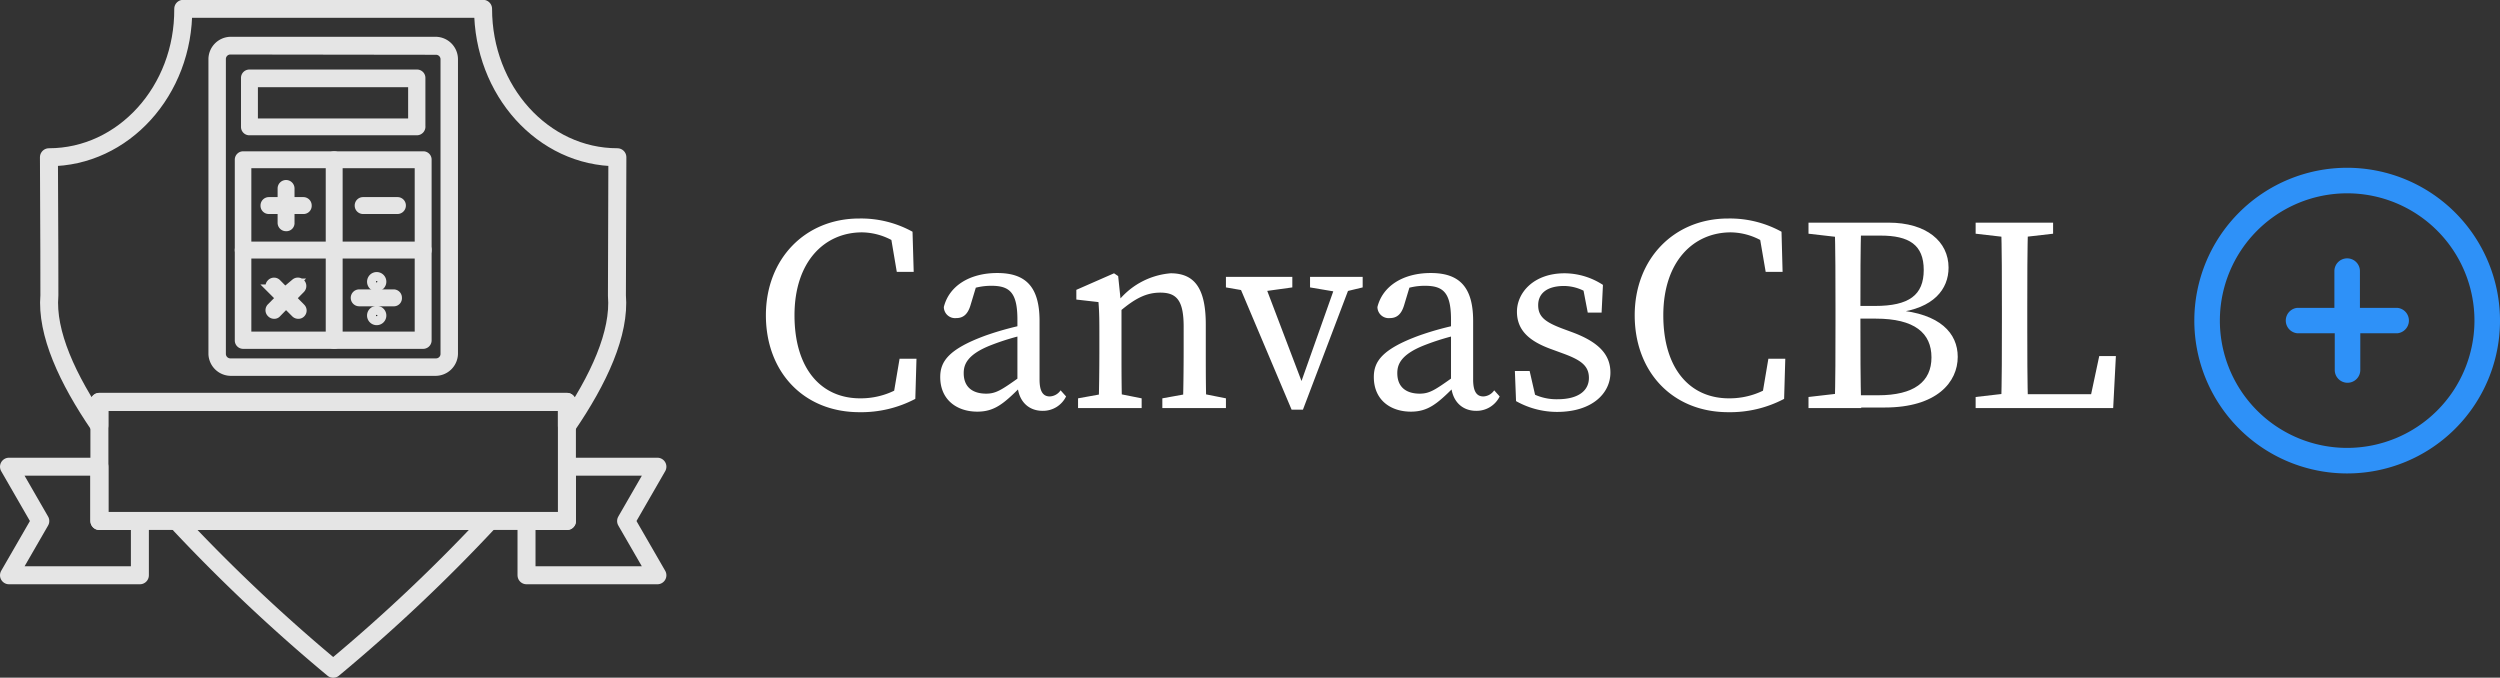 <svg id="Layer_1" data-name="Layer 1" xmlns="http://www.w3.org/2000/svg" viewBox="0 0 277.91 75.33"><rect x="0" y="0" width="277.91" height="75.33" fill="#333333" stroke="none"/><defs><style>.cls-1{fill:none;stroke-linecap:round;stroke-linejoin:round;stroke-width:2px;}.cls-1,.cls-2{stroke:#e5e5e5;}.cls-2{fill:#1a1a1a;}.cls-2,.cls-4{stroke-miterlimit:10;}.cls-3{fill:#fff;}.cls-4{fill:#2e91f8;stroke:#2e91f8;}</style></defs><title>banner-light-plus</title><path class="cls-1" d="M59.39,70.25A187.37,187.37,0,0,1,42,86.67a190.29,190.29,0,0,1-17.4-16.42Z" transform="translate(-4.96 -12.33)"/><path class="cls-1" d="M73.54,45.18c.35,4.19-2,9.32-5.56,14.52V57H16v2.65c-3.55-5.19-5.9-10.3-5.55-14.49,0-.25,0-7.7-.05-15.35,8.27,0,15-7.4,14.93-16.5H58.66c0,9.1,6.67,16.5,14.93,16.5C73.56,37.48,73.53,44.93,73.54,45.18Z" transform="translate(-4.96 -12.33)"/><polygon class="cls-1" points="15.55 57.92 15.55 63.95 1 63.95 4.48 57.92 1 51.88 11.05 51.88 11.05 57.92 15.55 57.92"/><polygon class="cls-1" points="69.6 57.92 73.08 63.95 58.53 63.95 58.53 57.92 63.03 57.92 63.03 51.88 73.08 51.88 69.6 57.92"/><rect class="cls-1" x="11.05" y="44.68" width="51.97" height="13.23"/><path class="cls-2" d="M53.43,53.61H30.57a2,2,0,0,1-1.94-1.94V18.92a2,2,0,0,1,1.94-2H53.43a2,2,0,0,1,1.94,2V51.67A2,2,0,0,1,53.43,53.61ZM30.57,17.89a1,1,0,0,0-1,1V51.67a1,1,0,0,0,1,1H53.43a1,1,0,0,0,1-1V18.92a1,1,0,0,0-1-1Z" transform="translate(-4.96 -12.33)"/><path class="cls-2" d="M51.31,26.87H32.69a.43.43,0,0,1-.44-.44V21a.43.43,0,0,1,.44-.44H51.31a.43.43,0,0,1,.44.44v5.35A.46.46,0,0,1,51.31,26.87ZM33.13,26h17.7V21.52H33.13Z" transform="translate(-4.96 -12.33)"/><path class="cls-2" d="M52,50.61H32a.43.43,0,0,1-.44-.44V30.09a.43.43,0,0,1,.44-.44H52a.42.42,0,0,1,.44.44V50.17A.44.44,0,0,1,52,50.61ZM32.4,49.69H51.56V30.53H32.4Z" transform="translate(-4.96 -12.33)"/><path class="cls-2" d="M49.14,35.62H45.33a.43.43,0,0,1-.44-.44.43.43,0,0,1,.44-.44h3.81a.43.43,0,0,1,.44.44A.44.44,0,0,1,49.14,35.62Z" transform="translate(-4.96 -12.33)"/><path class="cls-2" d="M38.67,35.62H34.86a.42.42,0,0,1-.44-.44.43.43,0,0,1,.44-.44h3.81a.43.43,0,0,1,.44.44A.41.41,0,0,1,38.67,35.62Z" transform="translate(-4.96 -12.33)"/><path class="cls-2" d="M36.76,37.53a.43.43,0,0,1-.44-.44V33.28a.44.44,0,0,1,.88,0v3.81A.4.4,0,0,1,36.76,37.53Z" transform="translate(-4.96 -12.33)"/><path class="cls-2" d="M38.12,47.27a.44.44,0,0,1-.33-.14l-2.68-2.68a.42.42,0,0,1,0-.62.43.43,0,0,1,.63,0l2.67,2.71a.42.42,0,0,1,0,.62A.38.38,0,0,1,38.12,47.27Z" transform="translate(-4.96 -12.33)"/><path class="cls-2" d="M35.44,47.27a.44.44,0,0,1-.33-.14.43.43,0,0,1,0-.63l2.68-2.71a.44.44,0,0,1,.62.62l-2.67,2.72A.35.35,0,0,1,35.44,47.27Z" transform="translate(-4.96 -12.33)"/><path class="cls-2" d="M48.7,45.88H44.89a.44.44,0,1,1,0-.88H48.7a.42.42,0,0,1,.44.44A.4.4,0,0,1,48.7,45.88Z" transform="translate(-4.96 -12.33)"/><path class="cls-2" d="M46.84,44.23a.59.59,0,0,0,.4-.18.57.57,0,1,0-.81-.81.59.59,0,0,0,.41,1Z" transform="translate(-4.96 -12.33)"/><path class="cls-2" d="M46.43,47a.57.57,0,1,0,.81.81.57.57,0,0,0-.81-.81Z" transform="translate(-4.96 -12.33)"/><path class="cls-2" d="M52,40.57H32a.43.43,0,0,1-.44-.44.43.43,0,0,1,.44-.44H52a.42.42,0,0,1,.44.44A.43.43,0,0,1,52,40.57Z" transform="translate(-4.96 -12.33)"/><path class="cls-2" d="M42.11,50.61a.43.43,0,0,1-.44-.44V30.09a.44.44,0,0,1,.88,0V50.17A.44.44,0,0,1,42.11,50.61Z" transform="translate(-4.96 -12.33)"/><path class="cls-3" d="M106.1,54.64v1.7l-1.91.43.77-4.56h1.88l-.13,4.46a12.9,12.9,0,0,1-6.21,1.48c-6.22,0-10.4-4.49-10.4-10.77s4.37-10.76,10.37-10.76a11.84,11.84,0,0,1,5.93,1.47l.13,4.46h-1.88L103.88,38l1.91.43v1.88a7.17,7.17,0,0,0-5-2.15c-4.16,0-7.51,3.23-7.51,9.22s3,9.23,7.29,9.23A8.51,8.51,0,0,0,106.1,54.64Z" transform="translate(-4.96 -12.33)"/><path class="cls-3" d="M114.52,49.63a33.1,33.1,0,0,1,4.77-1.29v1.11a27,27,0,0,0-4.12,1.23c-2.77,1.07-3.08,2.24-3.08,3.13,0,1.63,1.08,2.28,2.5,2.28,1.07,0,1.69-.4,3.63-1.78l.61-.47.43.65-.89.89c-1.85,1.85-2.89,2.71-4.77,2.71-2.24,0-4.12-1.29-4.12-3.85C109.48,52.52,110.4,51.14,114.52,49.63Zm3.54,5.23v-7c0-3-.86-3.76-2.89-3.76a7,7,0,0,0-2.77.56l1.23-1-.8,2.65c-.28.89-.74,1.38-1.57,1.38a1.25,1.25,0,0,1-1.38-1.23c.58-2.34,2.86-3.78,5.94-3.78s4.7,1.44,4.7,5.32v6.52c0,1.39.43,1.88,1.14,1.88a1.53,1.53,0,0,0,1.2-.68l.61.68A2.85,2.85,0,0,1,120.86,58C119.17,58,118.06,56.77,118.06,54.86Z" transform="translate(-4.96 -12.33)"/><path class="cls-3" d="M127.07,57.69c.07-1.38.1-4.55.1-6.46V49.78c0-1.69,0-2.64-.1-3.87l-2.46-.28V44.55l4.19-1.84.46.31.37,3.56v4.65c0,1.91,0,5.08.09,6.46Zm4.8-1.08v1.08H124.8V56.61l3.38-.61h.62ZM139,48.4v2.83c0,2,0,5.08.09,6.46h-2.65c.07-1.38.1-4.49.1-6.46V48.65c0-2.87-.74-3.79-2.59-3.79-1.54,0-2.8.62-4.55,2.12h-.65V45.6h1.57l-1.32.55a8.37,8.37,0,0,1,6.09-3.44C137.72,42.71,139,44.34,139,48.4Zm-.83,7.6,3.07.61v1.08h-7.07V56.61l3.38-.61Z" transform="translate(-4.96 -12.33)"/><path class="cls-3" d="M144.24,44.8l-3-.52V43.11h7.38v1.17l-3.75.52Zm1-1.69L150,55.63l-1.26,1.6,5-14.12h1.66l-5.6,14.76h-1.26L142.3,43.11Zm8.43,1.69-3.08-.52V43.11h5.85v1.17l-2.16.52Z" transform="translate(-4.96 -12.33)"/><path class="cls-3" d="M162.72,49.63a32.75,32.75,0,0,1,4.77-1.29v1.11a27,27,0,0,0-4.12,1.23c-2.77,1.07-3.08,2.24-3.08,3.13,0,1.63,1.08,2.28,2.49,2.28,1.08,0,1.69-.4,3.63-1.78l.62-.47.43.65-.89.89c-1.85,1.85-2.89,2.71-4.77,2.71-2.25,0-4.12-1.29-4.12-3.85C157.68,52.52,158.6,51.14,162.72,49.63Zm3.54,5.23v-7c0-3-.86-3.76-2.89-3.76a7,7,0,0,0-2.77.56l1.23-1-.8,2.65c-.28.89-.74,1.38-1.57,1.38a1.25,1.25,0,0,1-1.38-1.23c.58-2.34,2.86-3.78,5.93-3.78s4.71,1.44,4.71,5.32v6.52c0,1.39.43,1.88,1.14,1.88a1.53,1.53,0,0,0,1.2-.68l.61.68A2.86,2.86,0,0,1,169.06,58C167.37,58,166.26,56.77,166.26,54.86Z" transform="translate(-4.96 -12.33)"/><path class="cls-3" d="M173.49,56.92l-.13-3.35H175l.83,3.63-1.5-.71V55.44a5.83,5.83,0,0,0,3.78,1.27c2.37,0,3.48-1,3.48-2.37s-.93-2-2.86-2.71l-1.42-.52c-2.25-.83-3.72-2-3.72-4.13s1.88-4.27,5.29-4.27A7.87,7.87,0,0,1,183.15,44L183,47.08h-1.54L180.87,44l1.11.49v.8a5,5,0,0,0-3.14-1.17c-1.91,0-2.89.83-2.89,2.13s.77,1.9,2.86,2.67l.92.34c3.08,1.14,4.25,2.58,4.25,4.49,0,2.28-2,4.37-5.94,4.37A9.34,9.34,0,0,1,173.49,56.92Z" transform="translate(-4.96 -12.33)"/><path class="cls-3" d="M202.68,54.64v1.7l-1.91.43.77-4.56h1.88l-.13,4.46a12.87,12.87,0,0,1-6.21,1.48c-6.21,0-10.4-4.49-10.4-10.77s4.37-10.76,10.37-10.76A11.9,11.9,0,0,1,203,38.09l.12,4.46h-1.88L200.46,38l1.91.43v1.88a7.17,7.17,0,0,0-5-2.15c-4.16,0-7.51,3.23-7.51,9.22s3,9.23,7.29,9.23A8.51,8.51,0,0,0,202.68,54.64Z" transform="translate(-4.96 -12.33)"/><path class="cls-3" d="M206,38.31V37.08h4.31v1.69H210ZM210.34,56v1.69H206V56.46l4-.46ZM209,46.62c0-3.17,0-6.37-.09-9.54h2.95c-.09,3.11-.09,6.31-.09,9.54v1.07c0,3.63,0,6.83.09,10h-2.95c.09-3.11.09-6.31.09-9.54Zm1.39-.28h3c3.78,0,5.42-1.2,5.42-4s-1.64-3.82-4.8-3.82h-3.66V37.08h4.55c4.21,0,6.67,2.09,6.67,5,0,2.4-1.66,4.53-5.75,5v-.28c4.8.4,6.77,2.56,6.77,5.2,0,2.8-2.31,5.63-8.12,5.63h-4.12V56.27h3.38c4,0,5.94-1.5,5.94-4.21s-1.88-4.31-6.19-4.31h-3.13Z" transform="translate(-4.96 -12.33)"/><path class="cls-3" d="M224.58,38.31V37.08h8.61v1.23l-4,.46h-.61ZM228.88,56v1.69h-4.3V56.46l4-.46Zm-1.47-18.92h3c-.09,3.17-.09,6.37-.09,9.54v2.15c0,2.61,0,5.81.09,8.92h-3c.09-3.17.09-6.37.09-9.54V46.62C227.5,43.39,227.5,40.19,227.41,37.08Zm12.76,14.83-.3,5.78h-11V56.15h9.91l-1.69,1.54,1.23-5.78Z" transform="translate(-4.96 -12.33)"/><path class="cls-4" d="M265.88,31.48A16.49,16.49,0,1,0,282.37,48,16.51,16.51,0,0,0,265.88,31.48Zm0,31.14A14.65,14.65,0,1,1,280.53,48,14.66,14.66,0,0,1,265.88,62.62Z" transform="translate(-4.96 -12.33)"/><path class="cls-4" d="M271.38,47.05H266.8V42.47a.92.92,0,0,0-1.84,0v4.58h-4.58a.92.92,0,0,0,0,1.83H265v4.58a.92.92,0,1,0,1.84,0V48.88h4.58a.92.92,0,0,0,0-1.83Z" transform="translate(-4.96 -12.33)"/></svg>